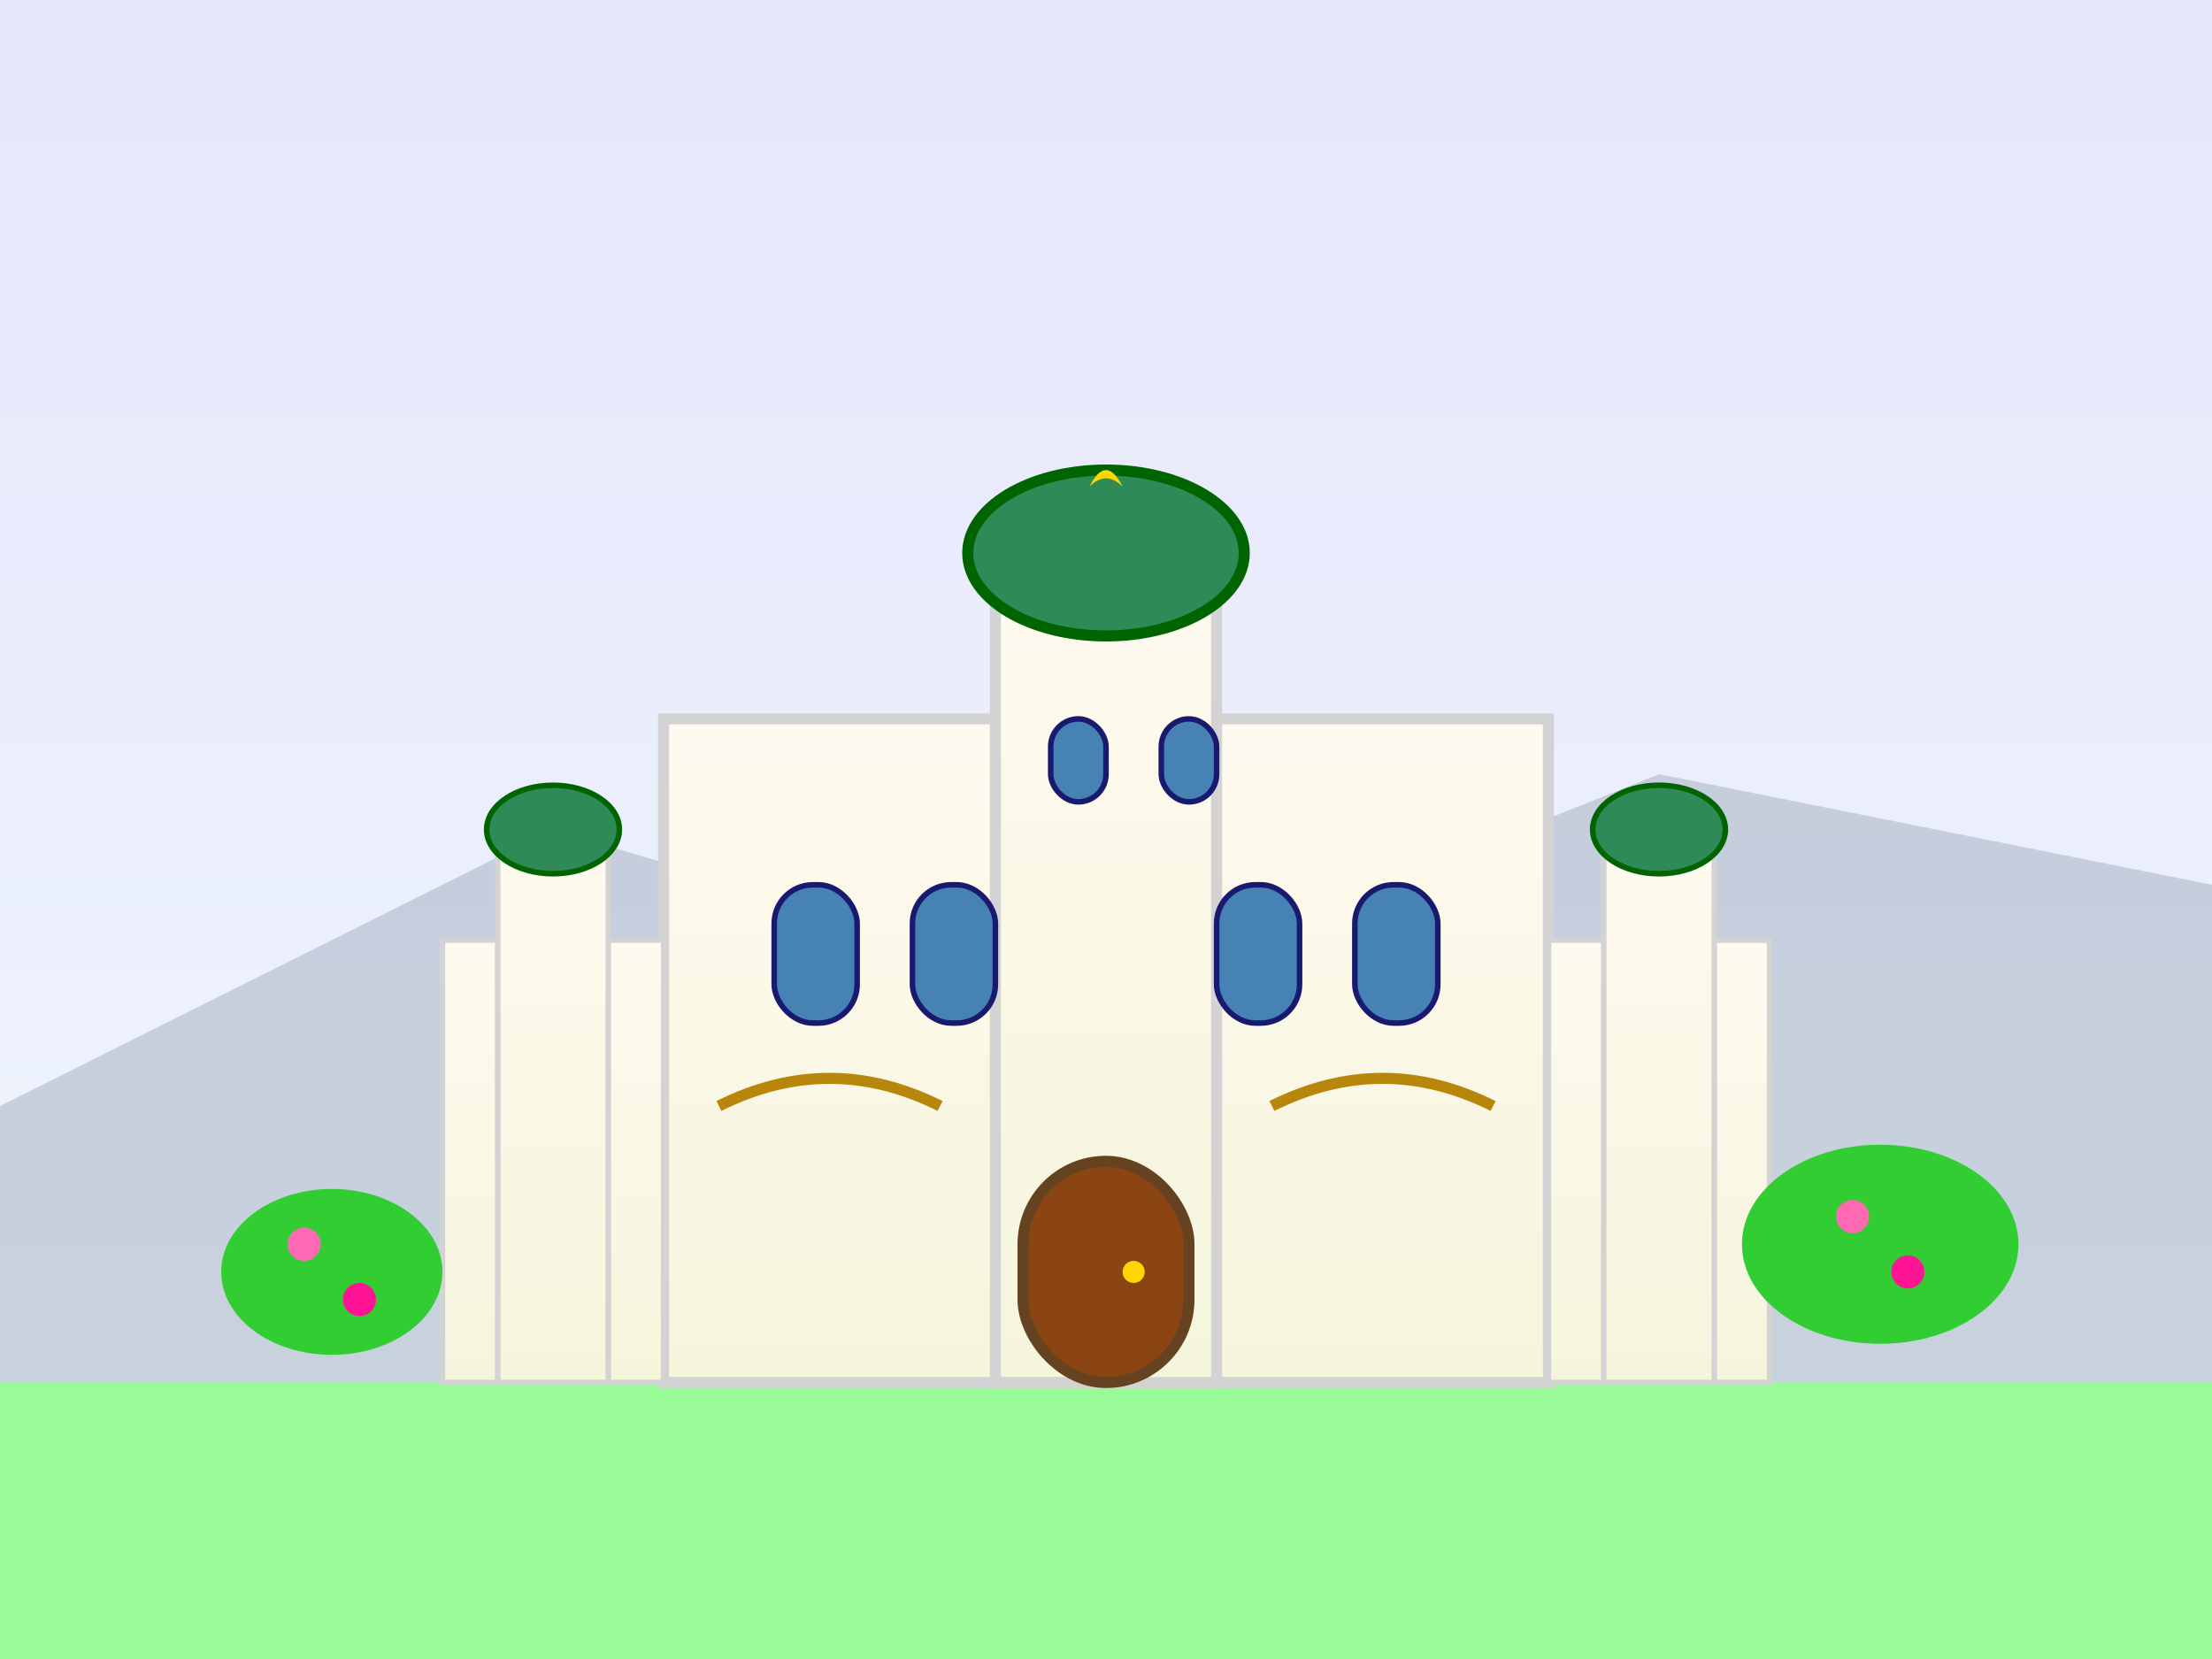 <svg width="400" height="300" xmlns="http://www.w3.org/2000/svg">
  <rect width="100%" height="100%" fill="#333333" stroke="none"/>
  <defs>
    <linearGradient id="skyGradient3" x1="0%" y1="0%" x2="0%" y2="100%">
      <stop offset="0%" style="stop-color:#E6E6FA;stop-opacity:1" />
      <stop offset="100%" style="stop-color:#F0F8FF;stop-opacity:1" />
    </linearGradient>
    <linearGradient id="buildingGradient3" x1="0%" y1="0%" x2="0%" y2="100%">
      <stop offset="0%" style="stop-color:#FFFAF0;stop-opacity:1" />
      <stop offset="100%" style="stop-color:#F5F5DC;stop-opacity:1" />
    </linearGradient>
  </defs>
  
  <!-- Sky background -->
  <rect width="100%" height="100%" fill="url(#skyGradient3)"/>
  
  <!-- Mountains in background -->
  <polygon points="0,200 100,150 200,180 300,140 400,160 400,300 0,300" fill="#708090" opacity="0.3"/>
  
  <!-- Ground -->
  <rect x="0" y="250" width="400" height="50" fill="#98FB98"/>
  
  <!-- Main building complex -->
  <rect x="120" y="130" width="160" height="120" fill="url(#buildingGradient3)" stroke="#D3D3D3" stroke-width="2"/>
  
  <!-- Central tower -->
  <rect x="180" y="100" width="40" height="150" fill="url(#buildingGradient3)" stroke="#D3D3D3" stroke-width="2"/>
  
  <!-- Tower dome -->
  <ellipse cx="200" cy="100" rx="25" ry="15" fill="#2E8B57" stroke="#006400" stroke-width="2"/>
  <path d="M 197 88 Q 200 82 203 88 Q 200 85 197 88" fill="#FFD700"/>
  
  <!-- Side wings -->
  <rect x="80" y="170" width="40" height="80" fill="url(#buildingGradient3)" stroke="#D3D3D3" stroke-width="1"/>
  <rect x="280" y="170" width="40" height="80" fill="url(#buildingGradient3)" stroke="#D3D3D3" stroke-width="1"/>
  
  <!-- Small towers on wings -->
  <rect x="90" y="150" width="20" height="100" fill="url(#buildingGradient3)" stroke="#D3D3D3" stroke-width="1"/>
  <rect x="290" y="150" width="20" height="100" fill="url(#buildingGradient3)" stroke="#D3D3D3" stroke-width="1"/>
  
  <!-- Small domes -->
  <ellipse cx="100" cy="150" rx="12" ry="8" fill="#2E8B57" stroke="#006400" stroke-width="1"/>
  <ellipse cx="300" cy="150" rx="12" ry="8" fill="#2E8B57" stroke="#006400" stroke-width="1"/>
  
  <!-- Windows on main building -->
  <rect x="140" y="160" width="15" height="25" rx="7" fill="#4682B4" stroke="#191970" stroke-width="1"/>
  <rect x="165" y="160" width="15" height="25" rx="7" fill="#4682B4" stroke="#191970" stroke-width="1"/>
  <rect x="220" y="160" width="15" height="25" rx="7" fill="#4682B4" stroke="#191970" stroke-width="1"/>
  <rect x="245" y="160" width="15" height="25" rx="7" fill="#4682B4" stroke="#191970" stroke-width="1"/>
  
  <!-- Tower windows -->
  <rect x="190" y="130" width="10" height="15" rx="5" fill="#4682B4" stroke="#191970" stroke-width="1"/>
  <rect x="210" y="130" width="10" height="15" rx="5" fill="#4682B4" stroke="#191970" stroke-width="1"/>
  
  <!-- Main entrance -->
  <rect x="185" y="210" width="30" height="40" rx="15" fill="#8B4513" stroke="#654321" stroke-width="2"/>
  <circle cx="205" cy="230" r="2" fill="#FFD700"/>
  
  <!-- Decorative arches -->
  <path d="M 130 200 Q 150 190 170 200" stroke="#B8860B" stroke-width="2" fill="none"/>
  <path d="M 230 200 Q 250 190 270 200" stroke="#B8860B" stroke-width="2" fill="none"/>
  
  <!-- Garden elements -->
  <ellipse cx="60" cy="230" rx="20" ry="15" fill="#32CD32"/>
  <ellipse cx="340" cy="225" rx="25" ry="18" fill="#32CD32"/>
  
  <!-- Flowers -->
  <circle cx="55" cy="225" r="3" fill="#FF69B4"/>
  <circle cx="65" cy="235" r="3" fill="#FF1493"/>
  <circle cx="335" cy="220" r="3" fill="#FF69B4"/>
  <circle cx="345" cy="230" r="3" fill="#FF1493"/>
</svg>